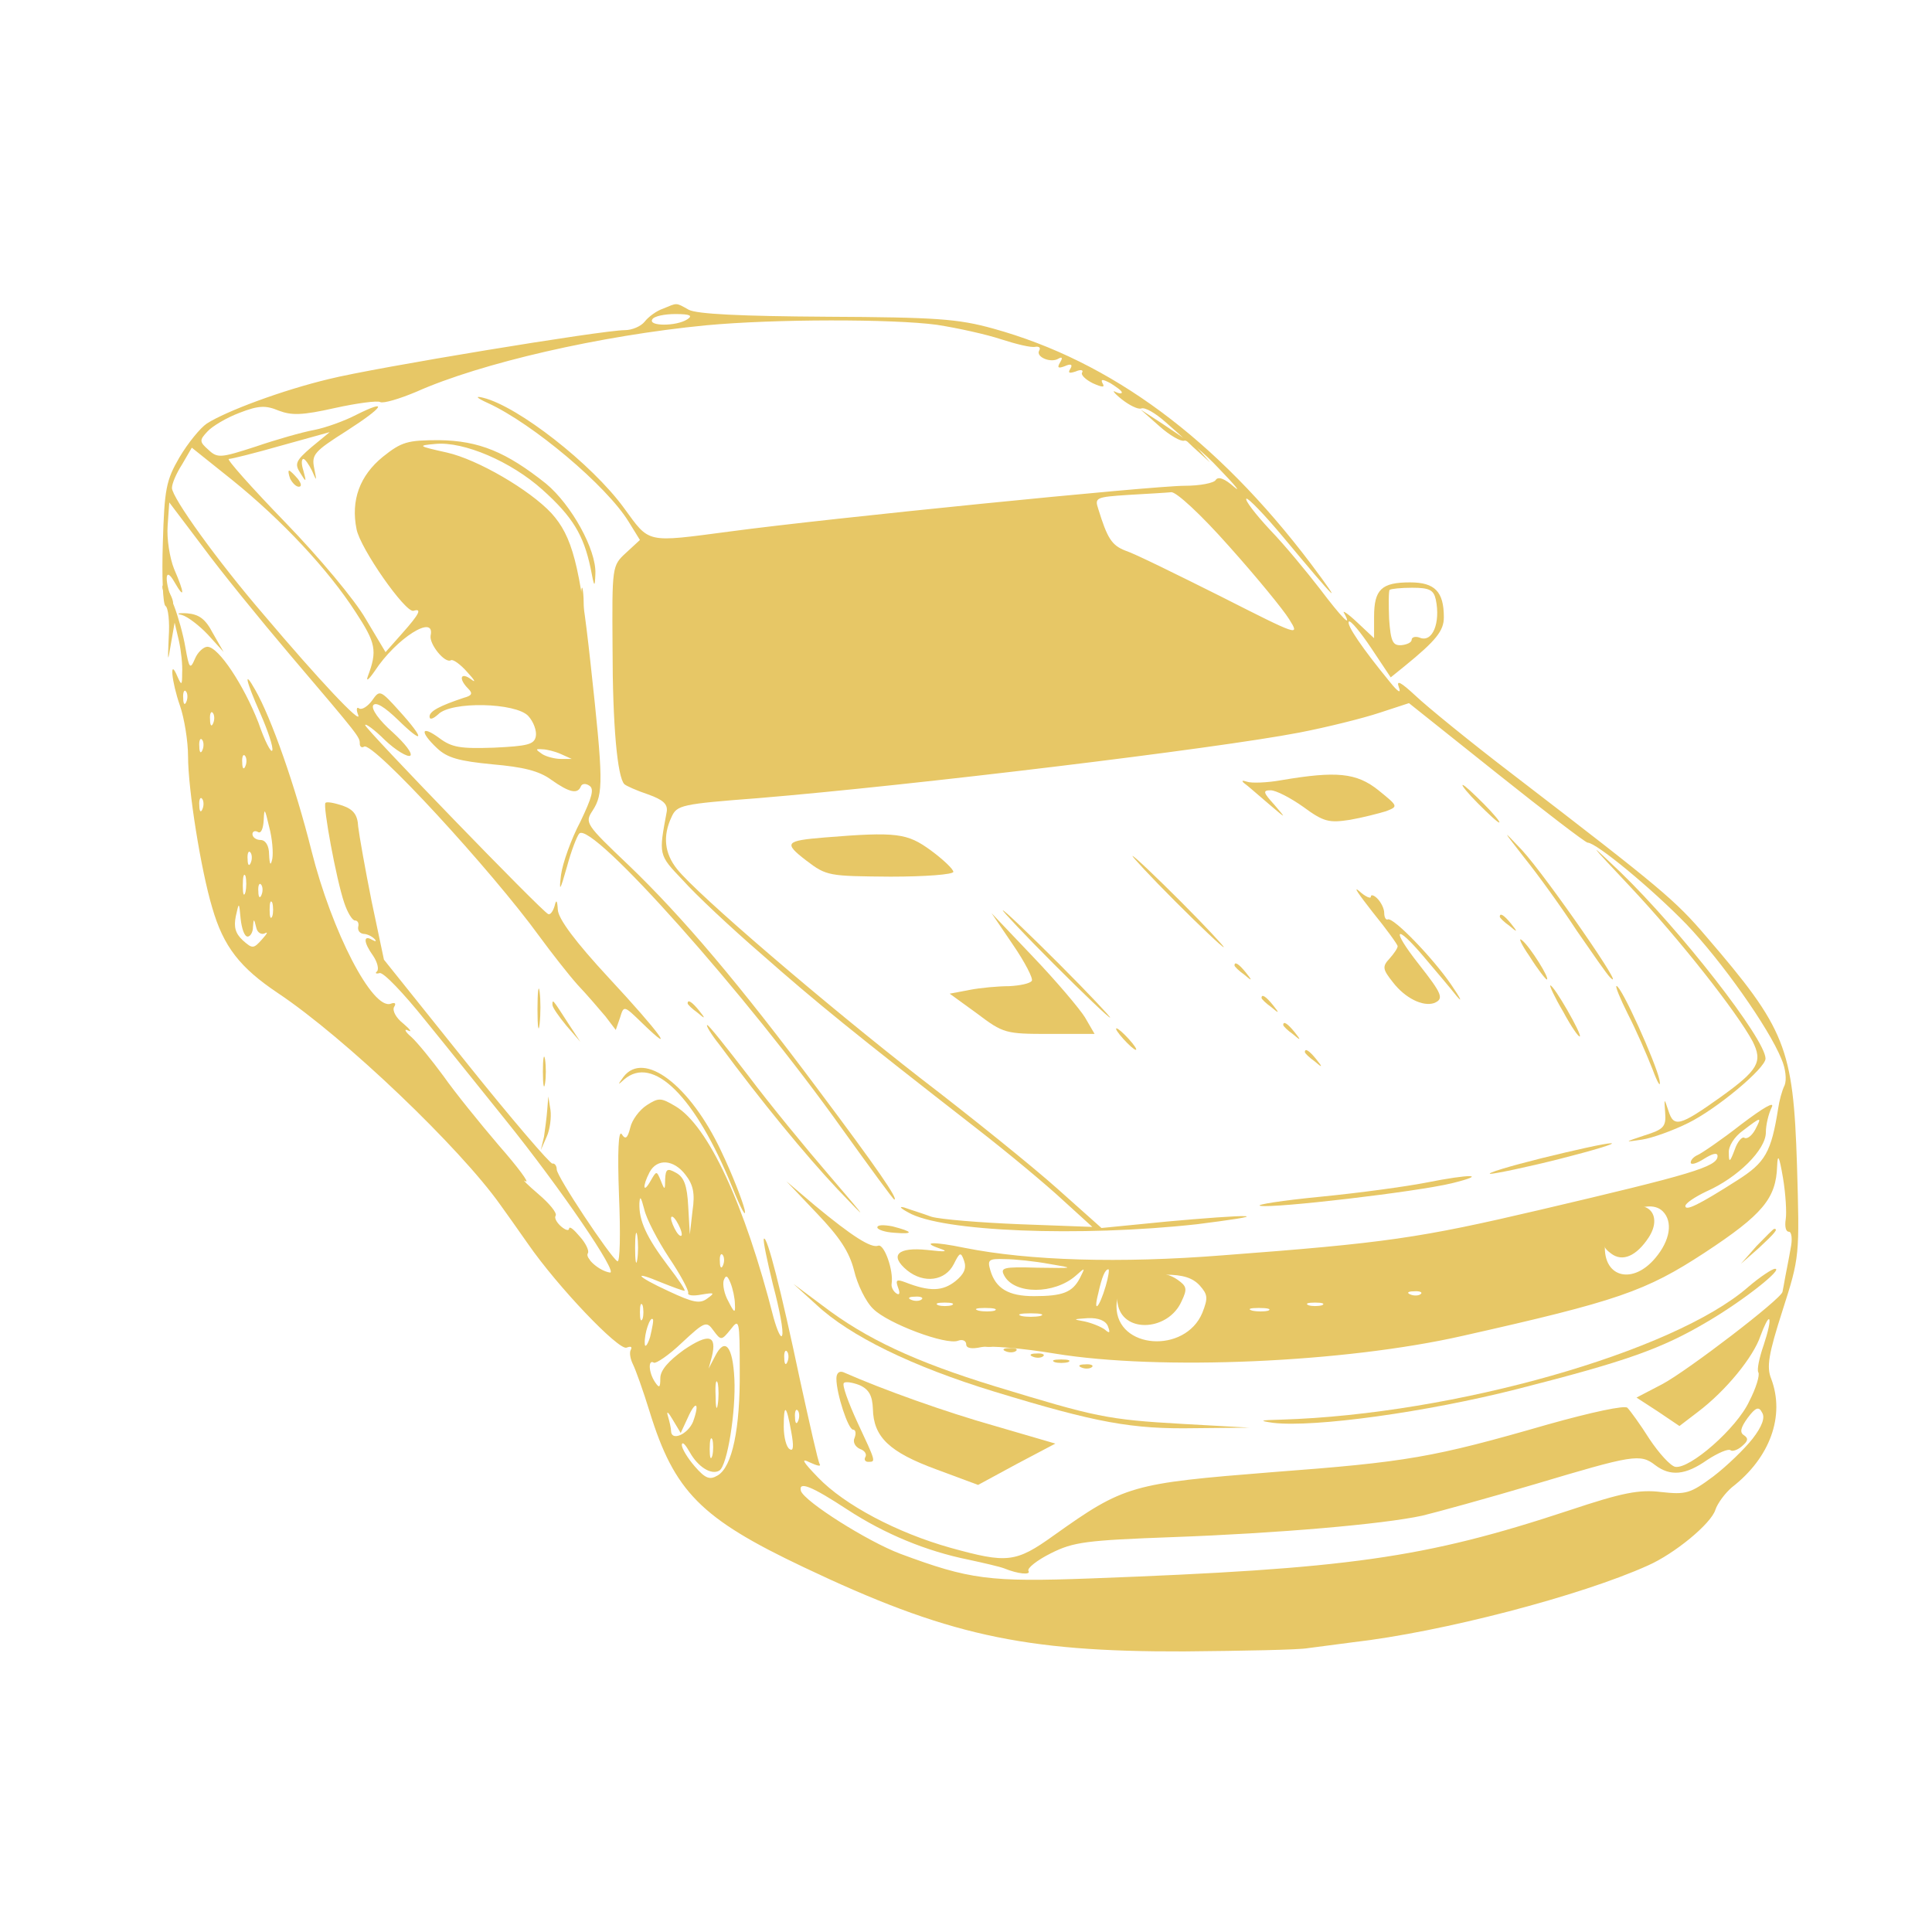 <?xml version="1.0" encoding="UTF-8" standalone="no" ?>
<!DOCTYPE svg PUBLIC "-//W3C//DTD SVG 1.1//EN" "http://www.w3.org/Graphics/SVG/1.1/DTD/svg11.dtd">
<svg xmlns="http://www.w3.org/2000/svg" xmlns:xlink="http://www.w3.org/1999/xlink" version="1.1" width="1080" height="1080" viewBox="0 0 1080 1080" xml:space="preserve">
<desc>Created with Fabric.js 5.2.4</desc>
<defs>
</defs>
<g transform="matrix(1 0 0 1 540 540)" id="f5886f09-3d79-4956-8d50-25694399540a"  >
<rect style="stroke: none; stroke-width: 1; stroke-dasharray: none; stroke-linecap: butt; stroke-dashoffset: 0; stroke-linejoin: miter; stroke-miterlimit: 4; fill: rgb(255,255,255); fill-rule: nonzero; opacity: 1; visibility: hidden;" vector-effect="non-scaling-stroke"  x="-540" y="-540" rx="0" ry="0" width="1080" height="1080" />
</g>
<g transform="matrix(1 0 0 1 540 540)" id="b767d175-e8e6-4b25-a405-d98c6b7ee330"  >
</g>
<g transform="matrix(1 0 0 1 540 540)"  >
<rect style="stroke: none; stroke-width: 1; stroke-dasharray: none; stroke-linecap: butt; stroke-dashoffset: 0; stroke-linejoin: miter; stroke-miterlimit: 4; fill: rgb(231,199,102); fill-rule: nonzero; opacity: 1; visibility: hidden;" vector-effect="non-scaling-stroke"  x="-540" y="-540" rx="0" ry="0" width="1080" height="1080" />
</g>
<g transform="matrix(0.3 0 0 -0.3 548.02 546.6)"  >
<path style="stroke: none; stroke-width: 1; stroke-dasharray: none; stroke-linecap: butt; stroke-dashoffset: 0; stroke-linejoin: miter; stroke-miterlimit: 4; fill: rgb(231,199,102); fill-rule: nonzero; opacity: 1;" vector-effect="non-scaling-stroke"  transform=" translate(-2586.33, -2323.18)" d="M 1995 3570 C 1983 3566 1968 3555 1961 3546 C 1954 3537 1937 3530 1924 3530 C 1882 3530 1457 3460 1373 3439 C 1285 3418 1181 3379 1145 3356 C 1133 3348 1110 3320 1094 3293 C 1069 3250 1066 3234 1063 3133 C 1061 3072 1063 3019 1068 3016 C 1073 3013 1076 2987 1074 2958 C 1072 2911 1072 2909 1078 2945 L 1085 2985 L 1093 2951 C 1097 2933 1100 2906 1099 2891 C 1099 2868 1098 2867 1090 2885 C 1075 2921 1079 2876 1095 2830 C 1103 2807 1110 2764 1110 2736 C 1110 2674 1134 2524 1155 2454 C 1176 2381 1207 2342 1277 2295 C 1403 2211 1617 2006 1692 1900 C 1702 1886 1725 1854 1743 1828 C 1799 1747 1912 1629 1927 1634 C 1935 1637 1938 1636 1935 1630 C 1932 1625 1934 1613 1939 1603 C 1944 1593 1958 1554 1970 1515 C 2016 1366 2065 1316 2257 1225 C 2522 1099 2665 1067 2966 1068 C 3076 1069 3180 1071 3196 1074 C 3212 1076 3250 1081 3280 1085 C 3447 1104 3706 1172 3830 1228 C 3880 1250 3948 1306 3956 1332 C 3960 1344 3974 1363 3987 1374 C 4058 1429 4086 1507 4060 1576 C 4051 1598 4055 1622 4081 1703 C 4113 1803 4113 1804 4108 1975 C 4101 2193 4087 2228 3939 2400 C 3881 2468 3856 2489 3580 2701 C 3500 2762 3418 2829 3397 2849 C 3370 2874 3361 2879 3366 2865 C 3371 2852 3365 2855 3349 2875 C 3299 2936 3268 2981 3273 2987 C 3276 2990 3295 2967 3315 2937 L 3351 2883 L 3377 2904 C 3436 2952 3450 2970 3450 2995 C 3450 3043 3433 3060 3387 3060 C 3334 3060 3320 3047 3320 2996 L 3320 2956 L 3288 2986 C 3271 3002 3260 3009 3264 3003 C 3281 2972 3259 2995 3219 3048 C 3195 3079 3154 3129 3126 3158 C 3099 3187 3079 3213 3082 3216 C 3085 3218 3116 3186 3151 3144 C 3251 3024 3267 3008 3202 3095 C 3027 3326 2831 3472 2610 3533 C 2545 3551 2505 3554 2300 3555 C 2139 3556 2058 3560 2043 3568 C 2018 3582 2022 3581 1995 3570 z M 2040 3550 C 2020 3537 1967 3537 1975 3550 C 1978 3556 1998 3560 2018 3560 C 2046 3560 2051 3557 2040 3550 z M 2505 3540 C 2544 3534 2598 3522 2625 3513 C 2653 3504 2681 3497 2689 3499 C 2696 3500 2699 3497 2696 3492 C 2689 3480 2718 3468 2732 3477 C 2739 3481 2740 3478 2735 3470 C 2729 3460 2731 3458 2744 3463 C 2755 3468 2759 3466 2754 3458 C 2749 3450 2752 3449 2764 3453 C 2773 3457 2779 3456 2776 3451 C 2773 3447 2782 3438 2796 3431 C 2814 3423 2819 3423 2814 3431 C 2810 3439 2814 3439 2829 3431 C 2840 3424 2850 3417 2850 3414 C 2850 3411 2844 3412 2838 3415 C 2831 3419 2836 3412 2850 3401 C 2864 3390 2880 3382 2886 3384 C 2893 3387 2913 3375 2931 3359 L 2965 3329 L 2925 3356 L 2885 3382 L 2920 3351 C 2939 3334 2960 3322 2966 3324 C 2972 3327 3002 3303 3031 3272 C 3061 3241 3073 3226 3059 3238 C 3042 3253 3030 3258 3025 3251 C 3022 3245 2995 3240 2967 3240 C 2908 3240 2299 3179 2121 3155 C 1961 3134 1971 3132 1922 3199 C 1862 3281 1725 3388 1660 3404 C 1644 3408 1647 3404 1669 3394 C 1752 3356 1890 3240 1931 3173 L 1952 3139 L 1926 3115 C 1900 3091 1900 3090 1901 2938 C 1901 2794 1910 2697 1923 2684 C 1926 2681 1946 2672 1967 2665 C 1995 2655 2004 2647 2002 2633 C 1987 2552 1986 2553 2032 2505 C 2055 2479 2122 2416 2180 2366 C 2281 2277 2350 2221 2580 2042 C 2638 1997 2710 1937 2740 1909 L 2795 1859 L 2660 1864 C 2586 1867 2512 1873 2495 1878 C 2479 1884 2456 1891 2445 1895 C 2434 1898 2437 1894 2452 1886 C 2513 1850 2772 1840 2990 1864 C 3053 1872 3094 1878 3080 1879 C 3066 1880 3000 1875 2934 1869 L 2812 1857 L 2729 1931 C 2683 1972 2569 2064 2475 2136 C 2299 2273 2058 2479 2021 2526 C 1998 2555 1994 2587 2011 2623 C 2021 2645 2029 2647 2173 2658 C 2461 2682 3024 2750 3180 2780 C 3232 2790 3300 2807 3330 2817 L 3385 2835 L 3548 2705 C 3637 2634 3714 2575 3718 2575 C 3734 2575 3837 2490 3902 2423 C 3967 2355 4055 2231 4079 2172 C 4087 2154 4089 2133 4085 2123 C 4080 2113 4075 2094 4073 2080 C 4060 1998 4049 1979 3997 1946 C 3925 1900 3900 1888 3900 1898 C 3900 1903 3918 1915 3939 1925 C 3998 1951 4050 2003 4050 2035 C 4050 2049 4055 2070 4061 2082 C 4067 2094 4045 2081 4004 2050 C 3967 2021 3930 1996 3923 1993 C 3916 1990 3910 1984 3910 1979 C 3910 1974 3921 1977 3935 1986 C 3951 1996 3960 1998 3960 1991 C 3960 1971 3911 1957 3630 1891 C 3404 1838 3342 1829 3037 1806 C 2847 1791 2677 1796 2557 1820 C 2499 1832 2475 1831 2510 1819 C 2528 1813 2522 1812 2488 1816 C 2432 1822 2416 1806 2450 1778 C 2481 1753 2521 1758 2537 1790 C 2548 1812 2550 1813 2556 1796 C 2561 1782 2556 1771 2540 1758 C 2516 1739 2492 1738 2446 1756 C 2430 1762 2428 1760 2433 1746 C 2437 1736 2436 1731 2430 1735 C 2424 1739 2420 1747 2421 1753 C 2425 1778 2407 1828 2396 1824 C 2383 1819 2348 1841 2278 1899 L 2225 1944 L 2282 1884 C 2324 1840 2342 1813 2351 1778 C 2357 1752 2373 1719 2387 1706 C 2414 1679 2523 1638 2545 1647 C 2553 1650 2560 1647 2560 1640 C 2560 1633 2570 1631 2588 1635 C 2603 1638 2665 1633 2725 1623 C 2920 1591 3265 1606 3485 1656 C 3774 1721 3826 1739 3936 1811 C 4044 1882 4069 1912 4071 1972 C 4072 1997 4075 1991 4082 1950 C 4087 1920 4089 1885 4087 1873 C 4085 1860 4087 1850 4093 1850 C 4098 1850 4100 1836 4096 1818 C 4093 1800 4088 1776 4086 1765 C 4084 1754 4082 1742 4081 1738 C 4079 1725 3904 1591 3857 1566 L 3809 1541 L 3849 1515 L 3889 1488 L 3923 1514 C 3976 1554 4027 1617 4040 1656 C 4047 1675 4054 1689 4056 1687 C 4059 1685 4054 1663 4046 1639 C 4038 1616 4033 1593 4036 1588 C 4039 1583 4032 1559 4019 1534 C 3996 1484 3908 1407 3881 1412 C 3872 1414 3851 1437 3833 1464 C 3816 1491 3797 1517 3792 1522 C 3787 1527 3726 1514 3644 1491 C 3429 1429 3382 1421 3130 1402 C 2868 1381 2855 1378 2723 1284 C 2652 1233 2636 1232 2531 1261 C 2431 1289 2333 1341 2284 1392 C 2255 1422 2251 1429 2269 1420 C 2282 1414 2290 1412 2287 1417 C 2284 1421 2268 1493 2250 1575 C 2215 1741 2189 1843 2183 1837 C 2181 1834 2189 1796 2200 1751 C 2212 1706 2220 1664 2217 1657 C 2215 1650 2208 1665 2201 1690 C 2147 1902 2079 2048 2018 2084 C 1991 2100 1987 2100 1965 2086 C 1951 2077 1937 2058 1934 2044 C 1929 2024 1925 2021 1918 2032 C 1912 2040 1910 1999 1913 1918 C 1916 1847 1915 1792 1910 1795 C 1896 1804 1797 1953 1797 1966 C 1797 1973 1793 1978 1789 1977 C 1785 1976 1712 2061 1628 2166 L 1475 2357 L 1452 2466 C 1440 2526 1429 2588 1427 2605 C 1426 2627 1418 2637 1398 2644 C 1383 2649 1368 2652 1366 2649 C 1361 2644 1386 2507 1401 2463 C 1407 2445 1416 2430 1421 2430 C 1426 2430 1429 2425 1427 2418 C 1426 2411 1430 2406 1437 2405 C 1443 2405 1452 2401 1457 2396 C 1462 2391 1460 2390 1453 2394 C 1436 2404 1437 2389 1455 2364 C 1463 2352 1466 2339 1462 2335 C 1458 2332 1460 2330 1467 2332 C 1474 2334 1512 2294 1552 2244 C 1592 2195 1659 2111 1701 2059 C 1805 1930 1913 1771 1896 1774 C 1876 1777 1849 1801 1855 1810 C 1858 1814 1851 1829 1840 1841 C 1829 1854 1821 1861 1820 1856 C 1820 1851 1813 1853 1805 1860 C 1797 1867 1792 1876 1795 1880 C 1798 1885 1783 1903 1763 1920 C 1742 1938 1731 1949 1739 1944 C 1747 1940 1725 1970 1689 2011 C 1654 2052 1607 2110 1586 2140 C 1564 2170 1537 2203 1526 2213 C 1514 2223 1512 2229 1520 2225 C 1528 2221 1524 2227 1511 2238 C 1498 2248 1490 2262 1494 2269 C 1498 2275 1496 2278 1488 2275 C 1454 2262 1378 2409 1340 2560 C 1310 2680 1265 2808 1235 2860 C 1213 2899 1217 2878 1245 2815 C 1259 2783 1269 2753 1267 2747 C 1265 2741 1253 2764 1241 2799 C 1214 2868 1167 2940 1146 2940 C 1139 2940 1128 2930 1123 2918 C 1114 2897 1112 2899 1105 2939 C 1101 2963 1091 2998 1084 3016 C 1065 3062 1066 3094 1085 3060 C 1104 3027 1104 3039 1084 3085 C 1076 3105 1070 3141 1072 3166 L 1075 3209 L 1137 3127 C 1170 3082 1244 2991 1300 2925 C 1431 2771 1430 2772 1430 2759 C 1430 2754 1434 2751 1438 2754 C 1454 2764 1675 2524 1765 2400 C 1787 2370 1819 2329 1836 2310 C 1854 2291 1877 2264 1888 2251 L 1907 2226 L 1915 2249 C 1922 2272 1922 2272 1956 2239 C 2023 2174 1988 2222 1895 2322 C 1831 2391 1800 2433 1799 2450 C 1798 2468 1796 2470 1793 2457 C 1790 2447 1785 2440 1781 2442 C 1769 2447 1440 2787 1440 2794 C 1440 2798 1457 2786 1477 2766 C 1497 2747 1519 2734 1524 2737 C 1529 2741 1514 2760 1491 2781 C 1466 2803 1451 2824 1455 2831 C 1460 2838 1476 2828 1501 2804 C 1550 2756 1552 2767 1504 2820 C 1468 2860 1467 2860 1453 2840 C 1445 2829 1434 2822 1429 2825 C 1424 2829 1423 2823 1427 2813 C 1435 2792 1354 2878 1250 3001 C 1164 3101 1080 3218 1080 3236 C 1080 3244 1088 3263 1099 3280 L 1117 3311 L 1192 3251 C 1285 3176 1371 3084 1422 3005 C 1460 2947 1463 2933 1445 2885 C 1441 2874 1447 2879 1458 2895 C 1498 2956 1571 3002 1562 2961 C 1559 2945 1589 2908 1600 2915 C 1604 2917 1618 2907 1631 2892 C 1644 2878 1647 2872 1638 2879 C 1618 2894 1613 2881 1632 2862 C 1641 2853 1639 2849 1624 2845 C 1579 2830 1560 2820 1560 2810 C 1560 2803 1567 2806 1576 2814 C 1600 2839 1721 2836 1744 2811 C 1754 2800 1760 2783 1758 2773 C 1755 2758 1743 2755 1680 2752 C 1618 2750 1602 2752 1578 2770 C 1544 2795 1541 2782 1574 2751 C 1593 2733 1615 2727 1677 2721 C 1734 2716 1764 2709 1787 2692 C 1821 2668 1836 2665 1842 2680 C 1844 2685 1851 2686 1858 2681 C 1867 2675 1863 2660 1841 2614 C 1824 2582 1808 2537 1805 2515 C 1801 2482 1803 2484 1816 2530 C 1824 2560 1835 2588 1839 2592 C 1862 2616 2151 2292 2330 2040 C 2381 1969 2424 1910 2426 1910 C 2434 1910 2395 1967 2284 2115 C 2137 2312 2031 2437 1931 2533 C 1850 2610 1849 2612 1864 2635 C 1884 2666 1884 2690 1860 2909 C 1840 3093 1826 3146 1787 3189 C 1747 3232 1650 3289 1592 3302 C 1538 3314 1537 3315 1571 3318 C 1624 3323 1712 3285 1770 3233 C 1827 3182 1847 3148 1860 3087 C 1867 3050 1868 3049 1869 3076 C 1871 3121 1824 3205 1777 3244 C 1703 3303 1652 3324 1578 3325 C 1519 3325 1508 3322 1473 3294 C 1430 3259 1413 3213 1424 3159 C 1431 3123 1515 3003 1530 3007 C 1546 3012 1542 3002 1509 2965 L 1478 2930 L 1441 2992 C 1421 3027 1354 3107 1291 3172 C 1228 3237 1181 3290 1186 3290 C 1191 3290 1235 3301 1284 3315 L 1374 3340 L 1340 3312 C 1311 3287 1308 3281 1319 3264 C 1330 3246 1331 3246 1325 3268 C 1321 3280 1321 3290 1325 3290 C 1328 3290 1335 3280 1341 3268 C 1350 3247 1350 3248 1345 3273 C 1340 3298 1345 3304 1405 3342 C 1475 3387 1485 3403 1423 3372 C 1402 3361 1366 3348 1345 3344 C 1323 3340 1274 3326 1236 3313 C 1171 3292 1165 3291 1148 3307 C 1131 3322 1131 3325 1146 3341 C 1155 3351 1182 3367 1206 3376 C 1242 3390 1255 3390 1279 3380 C 1303 3371 1322 3371 1384 3385 C 1425 3394 1463 3399 1468 3396 C 1474 3393 1504 3402 1535 3415 C 1656 3469 1879 3520 2075 3539 C 2203 3551 2423 3551 2505 3540 z M 3050 3127 C 3101 3070 3151 3009 3162 2991 C 3182 2959 3180 2960 3034 3034 C 2952 3075 2873 3114 2857 3119 C 2831 3129 2823 3142 2806 3197 C 2799 3218 2802 3219 2862 3223 C 2897 3225 2932 3227 2942 3228 C 2951 3229 2996 3188 3050 3127 z M 3435 3028 C 3444 2985 3429 2947 3405 2957 C 3397 2960 3390 2958 3390 2953 C 3390 2948 3381 2944 3371 2943 C 3355 2942 3351 2949 3348 2992 C 3347 3019 3347 3044 3349 3046 C 3351 3048 3370 3050 3391 3050 C 3423 3050 3431 3046 3435 3028 z M 1107 2838 C 1104 2830 1101 2833 1101 2844 C 1100 2855 1103 2861 1106 2857 C 1109 2854 1110 2845 1107 2838 z M 1157 2798 C 1154 2790 1151 2793 1151 2804 C 1150 2815 1153 2821 1156 2817 C 1159 2814 1160 2805 1157 2798 z M 1137 2748 C 1134 2740 1131 2743 1131 2754 C 1130 2765 1133 2771 1136 2767 C 1139 2764 1140 2755 1137 2748 z M 1805 2740 L 1825 2731 L 1805 2731 C 1794 2731 1778 2735 1770 2740 C 1757 2749 1757 2750 1770 2749 C 1778 2749 1794 2745 1805 2740 z M 1217 2718 C 1214 2710 1211 2713 1211 2724 C 1210 2735 1213 2741 1216 2737 C 1219 2734 1220 2725 1217 2718 z M 1137 2638 C 1134 2630 1131 2633 1131 2644 C 1130 2655 1133 2661 1136 2657 C 1139 2654 1140 2645 1137 2638 z M 1267 2545 C 1264 2531 1262 2533 1261 2553 C 1261 2570 1254 2580 1245 2580 C 1237 2580 1230 2585 1230 2591 C 1230 2596 1235 2598 1240 2595 C 1246 2591 1250 2601 1251 2617 C 1252 2641 1253 2639 1261 2605 C 1267 2583 1269 2556 1267 2545 z M 1227 2538 C 1224 2530 1221 2533 1221 2544 C 1220 2555 1223 2561 1226 2557 C 1229 2554 1230 2545 1227 2538 z M 1217 2483 C 1214 2473 1212 2479 1212 2495 C 1212 2512 1214 2519 1217 2513 C 1219 2506 1219 2492 1217 2483 z M 1247 2478 C 1244 2470 1241 2473 1241 2484 C 1240 2495 1243 2501 1246 2497 C 1249 2494 1250 2485 1247 2478 z M 1267 2438 C 1264 2431 1262 2436 1262 2450 C 1262 2464 1264 2469 1267 2463 C 1269 2456 1269 2444 1267 2438 z M 1221 2400 C 1226 2400 1231 2408 1231 2418 C 1232 2434 1233 2434 1237 2417 C 1239 2407 1247 2403 1253 2406 C 1260 2410 1257 2405 1248 2395 C 1232 2377 1230 2377 1212 2393 C 1198 2406 1195 2418 1199 2438 C 1205 2465 1205 2465 1208 2433 C 1210 2415 1215 2400 1221 2400 z M 4030 2040 C 4024 2029 4015 2022 4010 2025 C 4006 2028 3997 2018 3992 2003 C 3983 1979 3981 1978 3981 1997 C 3980 2009 3991 2027 4008 2039 C 4042 2065 4043 2065 4030 2040 z M 2037 1956 C 2051 1938 2055 1922 2050 1889 L 2045 1845 L 2042 1897 C 2040 1937 2034 1952 2019 1960 C 2003 1969 2000 1967 1999 1948 C 1999 1927 1998 1927 1991 1945 C 1983 1964 1983 1964 1972 1945 C 1958 1920 1956 1934 1970 1961 C 1984 1987 2015 1985 2037 1956 z M 2006 1802 C 2027 1771 2043 1741 2042 1736 C 2040 1731 2052 1730 2067 1733 C 2091 1737 2092 1736 2078 1726 C 2064 1715 2051 1718 2006 1739 C 1945 1767 1936 1779 1993 1755 C 2013 1747 2032 1740 2035 1740 C 2038 1740 2024 1761 2004 1787 C 1964 1840 1950 1871 1951 1903 C 1952 1918 1954 1915 1960 1892 C 1964 1874 1985 1834 2006 1802 z M 3858 1888 C 3877 1869 3872 1834 3844 1801 C 3803 1752 3750 1764 3750 1820 C 3750 1869 3828 1918 3858 1888 z M 2030 1845 C 2030 1840 2025 1842 2020 1850 C 2015 1858 2010 1870 2010 1875 C 2010 1881 2015 1878 2020 1870 C 2025 1862 2030 1851 2030 1845 z M 1947 1798 C 1945 1785 1943 1795 1943 1820 C 1943 1845 1945 1855 1947 1843 C 1949 1830 1949 1810 1947 1798 z M 2107 1788 C 2104 1780 2101 1783 2101 1794 C 2100 1805 2103 1811 2106 1807 C 2109 1804 2110 1795 2107 1788 z M 2715 1790 C 2763 1782 2762 1782 2693 1783 C 2628 1785 2623 1783 2631 1768 C 2650 1733 2724 1733 2764 1768 C 2782 1784 2782 1784 2772 1764 C 2758 1737 2740 1730 2686 1730 C 2639 1730 2615 1744 2605 1778 C 2599 1798 2602 1800 2632 1799 C 2650 1799 2688 1795 2715 1790 z M 2820 1749 C 2808 1708 2796 1696 2806 1735 C 2813 1767 2819 1780 2825 1780 C 2827 1780 2825 1766 2820 1749 z M 2129 1715 C 2130 1698 2128 1698 2117 1720 C 2109 1734 2106 1751 2108 1759 C 2112 1770 2115 1769 2121 1754 C 2125 1744 2129 1726 2129 1715 z M 2995 1750 C 3010 1733 3011 1727 3000 1699 C 2968 1622 2840 1631 2840 1711 C 2840 1749 2873 1770 2931 1770 C 2964 1770 2982 1764 2995 1750 z M 3407 1734 C 3404 1731 3395 1730 3388 1733 C 3380 1736 3383 1739 3394 1739 C 3405 1740 3411 1737 3407 1734 z M 2477 1724 C 2474 1721 2465 1720 2458 1723 C 2450 1726 2453 1729 2464 1729 C 2475 1730 2481 1727 2477 1724 z M 1957 1688 C 1954 1681 1952 1686 1952 1700 C 1952 1714 1954 1719 1957 1713 C 1959 1706 1959 1694 1957 1688 z M 2533 1713 C 2526 1711 2514 1711 2508 1713 C 2501 1716 2506 1718 2520 1718 C 2534 1718 2539 1716 2533 1713 z M 3223 1713 C 3216 1711 3204 1711 3198 1713 C 3191 1716 3196 1718 3210 1718 C 3224 1718 3229 1716 3223 1713 z M 2613 1703 C 2606 1701 2592 1701 2583 1703 C 2573 1706 2579 1708 2595 1708 C 2612 1708 2619 1706 2613 1703 z M 3123 1703 C 3116 1701 3102 1701 3093 1703 C 3083 1706 3089 1708 3105 1708 C 3122 1708 3129 1706 3123 1703 z M 2698 1693 C 2688 1691 2672 1691 2663 1693 C 2653 1696 2661 1698 2680 1698 C 2699 1698 2707 1696 2698 1693 z M 1971 1654 C 1966 1638 1961 1633 1961 1642 C 1960 1660 1971 1693 1976 1687 C 1978 1686 1975 1671 1971 1654 z M 2121 1668 C 2137 1689 2138 1686 2138 1592 C 2139 1483 2124 1412 2097 1396 C 2082 1387 2074 1390 2054 1413 C 2041 1428 2030 1446 2030 1453 C 2031 1460 2037 1453 2045 1439 C 2060 1412 2085 1396 2100 1405 C 2115 1414 2131 1516 2128 1576 C 2125 1638 2110 1654 2092 1618 L 2080 1595 L 2086 1617 C 2096 1658 2080 1661 2034 1630 C 2005 1609 1990 1592 1990 1577 C 1990 1559 1988 1558 1980 1570 C 1968 1588 1967 1613 1978 1606 C 1982 1604 2006 1620 2030 1643 C 2073 1683 2076 1684 2089 1666 C 2103 1647 2104 1647 2121 1668 z M 2824 1674 C 2829 1661 2827 1660 2818 1668 C 2811 1673 2794 1680 2780 1683 C 2758 1687 2759 1687 2786 1689 C 2807 1690 2820 1684 2824 1674 z M 2227 1608 C 2224 1600 2221 1603 2221 1614 C 2220 1625 2223 1631 2226 1627 C 2229 1624 2230 1615 2227 1608 z M 2097 1528 C 2095 1515 2093 1523 2093 1545 C 2092 1567 2094 1577 2097 1568 C 2099 1558 2099 1540 2097 1528 z M 2051 1496 C 2041 1472 2010 1459 2010 1479 C 2010 1484 2007 1497 2004 1507 C 2001 1517 2005 1514 2013 1500 L 2028 1475 L 2041 1503 C 2056 1537 2064 1532 2051 1496 z M 4025 1464 C 4010 1445 3977 1413 3952 1394 C 3909 1362 3901 1360 3855 1365 C 3814 1370 3783 1364 3684 1331 C 3412 1241 3272 1222 2792 1204 C 2603 1197 2566 1202 2437 1250 C 2376 1273 2259 1347 2252 1367 C 2247 1386 2272 1376 2339 1332 C 2408 1287 2485 1255 2564 1239 C 2592 1233 2622 1226 2630 1223 C 2657 1212 2681 1210 2676 1218 C 2673 1223 2692 1238 2718 1251 C 2760 1272 2783 1275 2945 1281 C 3139 1288 3337 1305 3410 1321 C 3435 1327 3530 1353 3621 1380 C 3802 1434 3816 1437 3844 1415 C 3872 1394 3900 1396 3941 1425 C 3961 1438 3980 1446 3984 1443 C 3987 1440 3997 1443 4005 1450 C 4017 1460 4018 1465 4009 1471 C 4001 1476 4003 1485 4016 1503 C 4031 1523 4037 1525 4043 1513 C 4049 1504 4043 1487 4025 1464 z M 2234 1477 C 2239 1450 2238 1440 2231 1445 C 2225 1448 2220 1467 2220 1487 C 2220 1531 2225 1528 2234 1477 z M 2247 1498 C 2244 1490 2241 1493 2241 1504 C 2240 1515 2243 1521 2246 1517 C 2249 1514 2250 1505 2247 1498 z M 2087 1433 C 2084 1423 2082 1429 2082 1445 C 2082 1462 2084 1469 2087 1463 C 2089 1456 2089 1442 2087 1433 z" stroke-linecap="round" />
</g>
<g transform="matrix(0.3 0 0 -0.3 246.87 209.96)"  >
<path style="stroke: none; stroke-width: 1; stroke-dasharray: none; stroke-linecap: butt; stroke-dashoffset: 0; stroke-linejoin: miter; stroke-miterlimit: 4; fill: rgb(231,199,102); fill-rule: nonzero; opacity: 1;" vector-effect="non-scaling-stroke"  transform=" translate(-1615.86, -3415.19)" d="M 1608 3413 C 1615 3410 1624 3411 1627 3414 C 1631 3417 1625 3420 1614 3419 C 1603 3419 1600 3416 1608 3413 z" stroke-linecap="round" />
</g>
<g transform="matrix(0.3 0 0 -0.3 666.67 248.73)"  >
<path style="stroke: none; stroke-width: 1; stroke-dasharray: none; stroke-linecap: butt; stroke-dashoffset: 0; stroke-linejoin: miter; stroke-miterlimit: 4; fill: rgb(231,199,102); fill-rule: nonzero; opacity: 1;" vector-effect="non-scaling-stroke"  transform=" translate(-3002.5, -3287.53)" d="M 2970 3317 C 2970 3315 2985 3301 3003 3284 L 3035 3255 L 3006 3288 C 2978 3318 2970 3325 2970 3317 z" stroke-linecap="round" />
</g>
<g transform="matrix(0.3 0 0 -0.3 164.74 267.58)"  >
<path style="stroke: none; stroke-width: 1; stroke-dasharray: none; stroke-linecap: butt; stroke-dashoffset: 0; stroke-linejoin: miter; stroke-miterlimit: 4; fill: rgb(231,199,102); fill-rule: nonzero; opacity: 1;" vector-effect="non-scaling-stroke"  transform=" translate(-1344.45, -3225)" d="M 1336 3225 C 1340 3217 1347 3210 1352 3210 C 1358 3210 1357 3216 1350 3225 C 1343 3233 1336 3240 1334 3240 C 1332 3240 1333 3233 1336 3225 z" stroke-linecap="round" />
</g>
<g transform="matrix(0.3 0 0 -0.3 325.5 338.74)"  >
<path style="stroke: none; stroke-width: 1; stroke-dasharray: none; stroke-linecap: butt; stroke-dashoffset: 0; stroke-linejoin: miter; stroke-miterlimit: 4; fill: rgb(231,199,102); fill-rule: nonzero; opacity: 1;" vector-effect="non-scaling-stroke"  transform=" translate(-1875.75, -2990.18)" d="M 1873 2990 C 1873 2960 1875 2947 1877 2963 C 1879 2978 1879 3002 1877 3018 C 1875 3033 1873 3020 1873 2990 z" stroke-linecap="round" />
</g>
<g transform="matrix(0.3 0 0 -0.3 93.77 332.58)"  >
<path style="stroke: none; stroke-width: 1; stroke-dasharray: none; stroke-linecap: butt; stroke-dashoffset: 0; stroke-linejoin: miter; stroke-miterlimit: 4; fill: rgb(231,199,102); fill-rule: nonzero; opacity: 1;" vector-effect="non-scaling-stroke"  transform=" translate(-1110, -3010.22)" d="M 1100 3025 C 1100 3020 1105 3008 1110 3000 C 1115 2992 1120 2990 1120 2995 C 1120 3001 1115 3012 1110 3020 C 1105 3028 1100 3031 1100 3025 z" stroke-linecap="round" />
</g>
<g transform="matrix(0.3 0 0 -0.3 112.36 353.6)"  >
<path style="stroke: none; stroke-width: 1; stroke-dasharray: none; stroke-linecap: butt; stroke-dashoffset: 0; stroke-linejoin: miter; stroke-miterlimit: 4; fill: rgb(231,199,102); fill-rule: nonzero; opacity: 1;" vector-effect="non-scaling-stroke"  transform=" translate(-1170.92, -2941.13)" d="M 1135 2974 C 1146 2971 1168 2954 1184 2937 L 1213 2905 L 1193 2940 C 1179 2967 1167 2975 1145 2977 C 1128 2978 1124 2976 1135 2974 z" stroke-linecap="round" />
</g>
<g transform="matrix(0.3 0 0 -0.3 737.04 446.07)"  >
<path style="stroke: none; stroke-width: 1; stroke-dasharray: none; stroke-linecap: butt; stroke-dashoffset: 0; stroke-linejoin: miter; stroke-miterlimit: 4; fill: rgb(231,199,102); fill-rule: nonzero; opacity: 1;" vector-effect="non-scaling-stroke"  transform=" translate(-3233.19, -2635.7)" d="M 3165 2669 C 3138 2664 3108 2663 3100 2666 C 3091 2669 3089 2668 3095 2663 C 3101 2659 3121 2641 3140 2625 C 3174 2596 3174 2596 3151 2623 C 3130 2646 3129 2650 3144 2650 C 3154 2650 3181 2636 3205 2619 C 3243 2591 3253 2589 3292 2595 C 3315 2599 3346 2607 3359 2611 C 3382 2620 3382 2620 3345 2650 C 3304 2683 3266 2686 3165 2669 z" stroke-linecap="round" />
</g>
<g transform="matrix(0.3 0 0 -0.3 827.85 449.28)"  >
<path style="stroke: none; stroke-width: 1; stroke-dasharray: none; stroke-linecap: butt; stroke-dashoffset: 0; stroke-linejoin: miter; stroke-miterlimit: 4; fill: rgb(231,199,102); fill-rule: nonzero; opacity: 1;" vector-effect="non-scaling-stroke"  transform=" translate(-3535, -2625)" d="M 3530 2625 C 3549 2606 3566 2590 3569 2590 C 3572 2590 3559 2606 3540 2625 C 3521 2644 3504 2660 3501 2660 C 3498 2660 3511 2644 3530 2625 z" stroke-linecap="round" />
</g>
<g transform="matrix(0.3 0 0 -0.3 872.07 507.13)"  >
<path style="stroke: none; stroke-width: 1; stroke-dasharray: none; stroke-linecap: butt; stroke-dashoffset: 0; stroke-linejoin: miter; stroke-miterlimit: 4; fill: rgb(231,199,102); fill-rule: nonzero; opacity: 1;" vector-effect="non-scaling-stroke"  transform=" translate(-3680.06, -2435.45)" d="M 3614 2527 C 3639 2496 3683 2435 3711 2392 C 3740 2350 3767 2311 3773 2305 C 3810 2268 3655 2492 3609 2542 C 3571 2582 3572 2581 3614 2527 z" stroke-linecap="round" />
</g>
<g transform="matrix(0.3 0 0 -0.3 487.67 478.24)"  >
<path style="stroke: none; stroke-width: 1; stroke-dasharray: none; stroke-linecap: butt; stroke-dashoffset: 0; stroke-linejoin: miter; stroke-miterlimit: 4; fill: rgb(231,199,102); fill-rule: nonzero; opacity: 1;" vector-effect="non-scaling-stroke"  transform=" translate(-2409.16, -2529.39)" d="M 2320 2563 C 2247 2557 2243 2553 2286 2520 C 2324 2491 2328 2491 2443 2490 C 2507 2490 2560 2494 2560 2499 C 2560 2504 2541 2522 2518 2539 C 2474 2571 2455 2574 2320 2563 z" stroke-linecap="round" />
</g>
<g transform="matrix(0.3 0 0 -0.3 939.69 556.58)"  >
<path style="stroke: none; stroke-width: 1; stroke-dasharray: none; stroke-linecap: butt; stroke-dashoffset: 0; stroke-linejoin: miter; stroke-miterlimit: 4; fill: rgb(231,199,102); fill-rule: nonzero; opacity: 1;" vector-effect="non-scaling-stroke"  transform=" translate(-3902.51, -2274.24)" d="M 3809 2476 C 3901 2378 4007 2243 4036 2189 C 4055 2151 4047 2136 3976 2085 C 3900 2031 3889 2028 3879 2060 C 3871 2084 3871 2084 3873 2056 C 3875 2030 3870 2025 3835 2014 C 3796 2001 3796 2001 3830 2006 C 3849 2009 3888 2023 3916 2037 C 3969 2063 4060 2139 4060 2157 C 4060 2193 3901 2397 3789 2505 C 3726 2565 3729 2561 3809 2476 z" stroke-linecap="round" />
</g>
<g transform="matrix(0.3 0 0 -0.3 658.59 504)"  >
<path style="stroke: none; stroke-width: 1; stroke-dasharray: none; stroke-linecap: butt; stroke-dashoffset: 0; stroke-linejoin: miter; stroke-miterlimit: 4; fill: rgb(231,199,102); fill-rule: nonzero; opacity: 1;" vector-effect="non-scaling-stroke"  transform=" translate(-2975, -2445)" d="M 2970 2445 C 3017 2398 3057 2360 3060 2360 C 3062 2360 3027 2398 2980 2445 C 2933 2492 2893 2530 2890 2530 C 2888 2530 2923 2492 2970 2445 z" stroke-linecap="round" />
</g>
<g transform="matrix(0.3 0 0 -0.3 787.27 529.19)"  >
<path style="stroke: none; stroke-width: 1; stroke-dasharray: none; stroke-linecap: butt; stroke-dashoffset: 0; stroke-linejoin: miter; stroke-miterlimit: 4; fill: rgb(231,199,102); fill-rule: nonzero; opacity: 1;" vector-effect="non-scaling-stroke"  transform=" translate(-3399.95, -2362.11)" d="M 3333 2427 C 3359 2395 3380 2366 3380 2363 C 3380 2359 3373 2349 3365 2340 C 3351 2325 3352 2320 3371 2296 C 3394 2266 3427 2250 3448 2257 C 3467 2265 3463 2274 3419 2330 C 3367 2396 3375 2407 3429 2343 C 3451 2317 3479 2284 3490 2270 C 3502 2256 3497 2266 3480 2291 C 3445 2342 3373 2416 3362 2413 C 3358 2411 3355 2417 3355 2425 C 3355 2433 3349 2445 3342 2452 C 3336 2458 3330 2460 3330 2455 C 3330 2451 3320 2455 3308 2466 C 3296 2476 3308 2459 3333 2427 z" stroke-linecap="round" />
</g>
<g transform="matrix(0.3 0 0 -0.3 590.57 538.87)"  >
<path style="stroke: none; stroke-width: 1; stroke-dasharray: none; stroke-linecap: butt; stroke-dashoffset: 0; stroke-linejoin: miter; stroke-miterlimit: 4; fill: rgb(231,199,102); fill-rule: nonzero; opacity: 1;" vector-effect="non-scaling-stroke"  transform=" translate(-2750, -2330)" d="M 2745 2330 C 2800 2275 2847 2230 2850 2230 C 2852 2230 2810 2275 2755 2330 C 2700 2385 2653 2430 2650 2430 C 2648 2430 2690 2385 2745 2330 z" stroke-linecap="round" />
</g>
<g transform="matrix(0.3 0 0 -0.3 571.38 544.22)"  >
<path style="stroke: none; stroke-width: 1; stroke-dasharray: none; stroke-linecap: butt; stroke-dashoffset: 0; stroke-linejoin: miter; stroke-miterlimit: 4; fill: rgb(231,199,102); fill-rule: nonzero; opacity: 1;" vector-effect="non-scaling-stroke"  transform=" translate(-2686, -2312.5)" d="M 2669 2366 C 2691 2334 2707 2303 2704 2299 C 2701 2294 2682 2290 2662 2289 C 2642 2289 2608 2286 2588 2282 L 2551 2275 L 2602 2238 C 2651 2201 2655 2200 2737 2200 L 2821 2200 L 2803 2231 C 2793 2247 2750 2298 2707 2343 L 2629 2425 L 2669 2366 z" stroke-linecap="round" />
</g>
<g transform="matrix(0.3 0 0 -0.3 842.9 515.78)"  >
<path style="stroke: none; stroke-width: 1; stroke-dasharray: none; stroke-linecap: butt; stroke-dashoffset: 0; stroke-linejoin: miter; stroke-miterlimit: 4; fill: rgb(231,199,102); fill-rule: nonzero; opacity: 1;" vector-effect="non-scaling-stroke"  transform=" translate(-3585.03, -2404.9)" d="M 3570 2416 C 3570 2414 3578 2406 3588 2399 C 3603 2386 3604 2387 3591 2403 C 3578 2419 3570 2424 3570 2416 z" stroke-linecap="round" />
</g>
<g transform="matrix(0.3 0 0 -0.3 857.36 536.32)"  >
<path style="stroke: none; stroke-width: 1; stroke-dasharray: none; stroke-linecap: butt; stroke-dashoffset: 0; stroke-linejoin: miter; stroke-miterlimit: 4; fill: rgb(231,199,102); fill-rule: nonzero; opacity: 1;" vector-effect="non-scaling-stroke"  transform=" translate(-3632.66, -2337.4)" d="M 3625 2343 C 3640 2319 3655 2300 3657 2300 C 3664 2300 3626 2361 3611 2373 C 3603 2380 3609 2366 3625 2343 z" stroke-linecap="round" />
</g>
<g transform="matrix(0.3 0 0 -0.3 694.6 543.02)"  >
<path style="stroke: none; stroke-width: 1; stroke-dasharray: none; stroke-linecap: butt; stroke-dashoffset: 0; stroke-linejoin: miter; stroke-miterlimit: 4; fill: rgb(231,199,102); fill-rule: nonzero; opacity: 1;" vector-effect="non-scaling-stroke"  transform=" translate(-3095.03, -2314.9)" d="M 3080 2326 C 3080 2324 3088 2316 3098 2309 C 3113 2296 3114 2297 3101 2313 C 3088 2329 3080 2334 3080 2326 z" stroke-linecap="round" />
</g>
<g transform="matrix(0.3 0 0 -0.3 301.28 563.76)"  >
<path style="stroke: none; stroke-width: 1; stroke-dasharray: none; stroke-linecap: butt; stroke-dashoffset: 0; stroke-linejoin: miter; stroke-miterlimit: 4; fill: rgb(231,199,102); fill-rule: nonzero; opacity: 1;" vector-effect="non-scaling-stroke"  transform=" translate(-1795.75, -2246.73)" d="M 1793 2245 C 1793 2212 1795 2200 1797 2218 C 1799 2236 1799 2263 1797 2278 C 1795 2293 1793 2278 1793 2245 z" stroke-linecap="round" />
</g>
<g transform="matrix(0.3 0 0 -0.3 874.88 565.13)"  >
<path style="stroke: none; stroke-width: 1; stroke-dasharray: none; stroke-linecap: butt; stroke-dashoffset: 0; stroke-linejoin: miter; stroke-miterlimit: 4; fill: rgb(231,199,102); fill-rule: nonzero; opacity: 1;" vector-effect="non-scaling-stroke"  transform=" translate(-3690.48, -2242.43)" d="M 3687 2241 C 3702 2213 3716 2193 3718 2195 C 3722 2199 3670 2290 3663 2290 C 3661 2290 3671 2268 3687 2241 z" stroke-linecap="round" />
</g>
<g transform="matrix(0.3 0 0 -0.3 915.69 578.63)"  >
<path style="stroke: none; stroke-width: 1; stroke-dasharray: none; stroke-linecap: butt; stroke-dashoffset: 0; stroke-linejoin: miter; stroke-miterlimit: 4; fill: rgb(231,199,102); fill-rule: nonzero; opacity: 1;" vector-effect="non-scaling-stroke"  transform=" translate(-3825.12, -2198.54)" d="M 3806 2238 C 3821 2209 3841 2163 3852 2135 C 3862 2108 3868 2099 3865 2115 C 3858 2148 3794 2290 3785 2290 C 3782 2290 3792 2266 3806 2238 z" stroke-linecap="round" />
</g>
<g transform="matrix(0.3 0 0 -0.3 709.72 561.18)"  >
<path style="stroke: none; stroke-width: 1; stroke-dasharray: none; stroke-linecap: butt; stroke-dashoffset: 0; stroke-linejoin: miter; stroke-miterlimit: 4; fill: rgb(231,199,102); fill-rule: nonzero; opacity: 1;" vector-effect="non-scaling-stroke"  transform=" translate(-3145.03, -2254.9)" d="M 3130 2266 C 3130 2264 3138 2256 3148 2249 C 3163 2236 3164 2237 3151 2253 C 3138 2269 3130 2274 3130 2266 z" stroke-linecap="round" />
</g>
<g transform="matrix(0.3 0 0 -0.3 316.61 571.1)"  >
<path style="stroke: none; stroke-width: 1; stroke-dasharray: none; stroke-linecap: butt; stroke-dashoffset: 0; stroke-linejoin: miter; stroke-miterlimit: 4; fill: rgb(231,199,102); fill-rule: nonzero; opacity: 1;" vector-effect="non-scaling-stroke"  transform=" translate(-1846, -2222.54)" d="M 1820 2254 C 1820 2249 1832 2232 1846 2215 L 1872 2185 L 1849 2220 C 1820 2265 1820 2265 1820 2254 z" stroke-linecap="round" />
</g>
<g transform="matrix(0.3 0 0 -0.3 388.9 564.23)"  >
<path style="stroke: none; stroke-width: 1; stroke-dasharray: none; stroke-linecap: butt; stroke-dashoffset: 0; stroke-linejoin: miter; stroke-miterlimit: 4; fill: rgb(231,199,102); fill-rule: nonzero; opacity: 1;" vector-effect="non-scaling-stroke"  transform=" translate(-2085.03, -2244.9)" d="M 2070 2256 C 2070 2254 2078 2246 2088 2239 C 2103 2226 2104 2227 2091 2243 C 2078 2259 2070 2264 2070 2256 z" stroke-linecap="round" />
</g>
<g transform="matrix(0.3 0 0 -0.3 438.03 625.36)"  >
<path style="stroke: none; stroke-width: 1; stroke-dasharray: none; stroke-linecap: butt; stroke-dashoffset: 0; stroke-linejoin: miter; stroke-miterlimit: 4; fill: rgb(231,199,102); fill-rule: nonzero; opacity: 1;" vector-effect="non-scaling-stroke"  transform=" translate(-2245.3, -2045.49)" d="M 2126 2183 C 2205 2076 2286 1978 2345 1915 C 2405 1852 2404 1854 2332 1938 C 2288 1989 2219 2073 2180 2125 C 2140 2177 2106 2220 2103 2220 C 2100 2220 2110 2203 2126 2183 z" stroke-linecap="round" />
</g>
<g transform="matrix(0.3 0 0 -0.3 721.84 576.32)"  >
<path style="stroke: none; stroke-width: 1; stroke-dasharray: none; stroke-linecap: butt; stroke-dashoffset: 0; stroke-linejoin: miter; stroke-miterlimit: 4; fill: rgb(231,199,102); fill-rule: nonzero; opacity: 1;" vector-effect="non-scaling-stroke"  transform=" translate(-3185.03, -2204.9)" d="M 3170 2216 C 3170 2214 3178 2206 3188 2199 C 3203 2186 3204 2187 3191 2203 C 3178 2219 3170 2224 3170 2216 z" stroke-linecap="round" />
</g>
<g transform="matrix(0.3 0 0 -0.3 629.53 580.86)"  >
<path style="stroke: none; stroke-width: 1; stroke-dasharray: none; stroke-linecap: butt; stroke-dashoffset: 0; stroke-linejoin: miter; stroke-miterlimit: 4; fill: rgb(231,199,102); fill-rule: nonzero; opacity: 1;" vector-effect="non-scaling-stroke"  transform=" translate(-2880, -2190)" d="M 2875 2190 C 2885 2179 2895 2170 2898 2170 C 2901 2170 2895 2179 2885 2190 C 2875 2201 2865 2210 2862 2210 C 2859 2210 2865 2201 2875 2190 z" stroke-linecap="round" />
</g>
<g transform="matrix(0.3 0 0 -0.3 304.3 599)"  >
<path style="stroke: none; stroke-width: 1; stroke-dasharray: none; stroke-linecap: butt; stroke-dashoffset: 0; stroke-linejoin: miter; stroke-miterlimit: 4; fill: rgb(231,199,102); fill-rule: nonzero; opacity: 1;" vector-effect="non-scaling-stroke"  transform=" translate(-1805.75, -2130.18)" d="M 1803 2130 C 1803 2105 1805 2095 1807 2108 C 1809 2120 1809 2140 1807 2153 C 1805 2165 1803 2155 1803 2130 z" stroke-linecap="round" />
</g>
<g transform="matrix(0.3 0 0 -0.3 733.94 591.47)"  >
<path style="stroke: none; stroke-width: 1; stroke-dasharray: none; stroke-linecap: butt; stroke-dashoffset: 0; stroke-linejoin: miter; stroke-miterlimit: 4; fill: rgb(231,199,102); fill-rule: nonzero; opacity: 1;" vector-effect="non-scaling-stroke"  transform=" translate(-3225.03, -2154.9)" d="M 3210 2166 C 3210 2164 3218 2156 3228 2149 C 3243 2136 3244 2137 3231 2153 C 3218 2169 3210 2174 3210 2166 z" stroke-linecap="round" />
</g>
<g transform="matrix(0.3 0 0 -0.3 381.27 637.54)"  >
<path style="stroke: none; stroke-width: 1; stroke-dasharray: none; stroke-linecap: butt; stroke-dashoffset: 0; stroke-linejoin: miter; stroke-miterlimit: 4; fill: rgb(231,199,102); fill-rule: nonzero; opacity: 1;" vector-effect="non-scaling-stroke"  transform=" translate(-2058.2, -2004.56)" d="M 1949 2123 C 1938 2108 1938 2107 1950 2118 C 2004 2165 2083 2087 2152 1917 C 2168 1877 2178 1859 2175 1875 C 2171 1892 2152 1941 2131 1985 C 2073 2108 1987 2173 1949 2123 z" stroke-linecap="round" />
</g>
<g transform="matrix(0.3 0 0 -0.3 305.1 627.91)"  >
<path style="stroke: none; stroke-width: 1; stroke-dasharray: none; stroke-linecap: butt; stroke-dashoffset: 0; stroke-linejoin: miter; stroke-miterlimit: 4; fill: rgb(231,199,102); fill-rule: nonzero; opacity: 1;" vector-effect="non-scaling-stroke"  transform=" translate(-1808.31, -2035)" d="M 1811 2060 C 1810 2046 1807 2024 1805 2010 L 1799 1985 L 1810 2010 C 1816 2023 1819 2046 1817 2060 L 1813 2085 L 1811 2060 z" stroke-linecap="round" />
</g>
<g transform="matrix(0.3 0 0 -0.3 866.94 647.64)"  >
<path style="stroke: none; stroke-width: 1; stroke-dasharray: none; stroke-linecap: butt; stroke-dashoffset: 0; stroke-linejoin: miter; stroke-miterlimit: 4; fill: rgb(231,199,102); fill-rule: nonzero; opacity: 1;" vector-effect="non-scaling-stroke"  transform=" translate(-3662.88, -1969.5)" d="M 3645 1970 C 3585 1955 3542 1942 3550 1941 C 3558 1941 3617 1953 3680 1969 C 3743 1985 3786 1998 3775 1998 C 3764 1998 3706 1985 3645 1970 z" stroke-linecap="round" />
</g>
<g transform="matrix(0.3 0 0 -0.3 763.41 665.85)"  >
<path style="stroke: none; stroke-width: 1; stroke-dasharray: none; stroke-linecap: butt; stroke-dashoffset: 0; stroke-linejoin: miter; stroke-miterlimit: 4; fill: rgb(231,199,102); fill-rule: nonzero; opacity: 1;" vector-effect="non-scaling-stroke"  transform=" translate(-3319.49, -1909.36)" d="M 3431 1925 C 3395 1918 3308 1906 3236 1899 C 3164 1892 3113 1884 3123 1882 C 3149 1877 3414 1908 3480 1924 C 3549 1941 3516 1942 3431 1925 z" stroke-linecap="round" />
</g>
<g transform="matrix(0.3 0 0 -0.3 499.22 687.15)"  >
<path style="stroke: none; stroke-width: 1; stroke-dasharray: none; stroke-linecap: butt; stroke-dashoffset: 0; stroke-linejoin: miter; stroke-miterlimit: 4; fill: rgb(231,199,102); fill-rule: nonzero; opacity: 1;" vector-effect="non-scaling-stroke"  transform=" translate(-2449.27, -1838.59)" d="M 2420 1842 C 2420 1838 2434 1833 2452 1832 C 2489 1829 2487 1834 2448 1844 C 2432 1847 2420 1847 2420 1842 z" stroke-linecap="round" />
</g>
<g transform="matrix(0.3 0 0 -0.3 982.97 696.69)"  >
<path style="stroke: none; stroke-width: 1; stroke-dasharray: none; stroke-linecap: butt; stroke-dashoffset: 0; stroke-linejoin: miter; stroke-miterlimit: 4; fill: rgb(231,199,102); fill-rule: nonzero; opacity: 1;" vector-effect="non-scaling-stroke"  transform=" translate(-4047.53, -1807.5)" d="M 4044 1808 L 4015 1775 L 4048 1804 C 4078 1832 4085 1840 4077 1840 C 4075 1840 4061 1825 4044 1808 z" stroke-linecap="round" />
</g>
<g transform="matrix(0.3 0 0 -0.3 325.34 700.43)"  >
<path style="stroke: none; stroke-width: 1; stroke-dasharray: none; stroke-linecap: butt; stroke-dashoffset: 0; stroke-linejoin: miter; stroke-miterlimit: 4; fill: rgb(231,199,102); fill-rule: nonzero; opacity: 1;" vector-effect="non-scaling-stroke"  transform=" translate(-1875.03, -1794.9)" d="M 1860 1806 C 1860 1804 1868 1796 1878 1789 C 1893 1776 1894 1777 1881 1793 C 1868 1809 1860 1814 1860 1806 z" stroke-linecap="round" />
</g>
<g transform="matrix(0.3 0 0 -0.3 849.57 752.57)"  >
<path style="stroke: none; stroke-width: 1; stroke-dasharray: none; stroke-linecap: butt; stroke-dashoffset: 0; stroke-linejoin: miter; stroke-miterlimit: 4; fill: rgb(231,199,102); fill-rule: nonzero; opacity: 1;" vector-effect="non-scaling-stroke"  transform=" translate(-3599.55, -1624.69)" d="M 4025 1735 C 3886 1614 3477 1498 3156 1488 C 3115 1487 3112 1486 3140 1482 C 3217 1473 3426 1502 3595 1545 C 3799 1597 3864 1620 3950 1671 C 4018 1711 4092 1770 4075 1769 C 4070 1769 4047 1754 4025 1735 z" stroke-linecap="round" />
</g>
<g transform="matrix(0.3 0 0 -0.3 570.98 758.05)"  >
<path style="stroke: none; stroke-width: 1; stroke-dasharray: none; stroke-linecap: butt; stroke-dashoffset: 0; stroke-linejoin: miter; stroke-miterlimit: 4; fill: rgb(231,199,102); fill-rule: nonzero; opacity: 1;" vector-effect="non-scaling-stroke"  transform=" translate(-2680, -1606.4)" d="M 2298 1702 C 2360 1644 2476 1587 2630 1540 C 2820 1482 2886 1470 3003 1472 L 3105 1473 L 2980 1480 C 2839 1488 2818 1493 2631 1550 C 2481 1596 2390 1639 2310 1700 L 2255 1741 L 2298 1702 z" stroke-linecap="round" />
</g>
<g transform="matrix(0.3 0 0 -0.3 552.57 751.71)"  >
<path style="stroke: none; stroke-width: 1; stroke-dasharray: none; stroke-linecap: butt; stroke-dashoffset: 0; stroke-linejoin: miter; stroke-miterlimit: 4; fill: rgb(231,199,102); fill-rule: nonzero; opacity: 1;" vector-effect="non-scaling-stroke"  transform=" translate(-2625.86, -1625.19)" d="M 2618 1623 C 2625 1620 2634 1621 2637 1624 C 2641 1627 2635 1630 2624 1629 C 2613 1629 2610 1626 2618 1623 z" stroke-linecap="round" />
</g>
<g transform="matrix(0.3 0 0 -0.3 564.67 754.76)"  >
<path style="stroke: none; stroke-width: 1; stroke-dasharray: none; stroke-linecap: butt; stroke-dashoffset: 0; stroke-linejoin: miter; stroke-miterlimit: 4; fill: rgb(231,199,102); fill-rule: nonzero; opacity: 1;" vector-effect="non-scaling-stroke"  transform=" translate(-2665.86, -1615.19)" d="M 2658 1613 C 2665 1610 2674 1611 2677 1614 C 2681 1617 2675 1620 2664 1619 C 2653 1619 2650 1616 2658 1613 z" stroke-linecap="round" />
</g>
<g transform="matrix(0.3 0 0 -0.3 579.81 757.77)"  >
<path style="stroke: none; stroke-width: 1; stroke-dasharray: none; stroke-linecap: butt; stroke-dashoffset: 0; stroke-linejoin: miter; stroke-miterlimit: 4; fill: rgb(231,199,102); fill-rule: nonzero; opacity: 1;" vector-effect="non-scaling-stroke"  transform=" translate(-2715.86, -1605.19)" d="M 2708 1603 C 2715 1600 2724 1601 2727 1604 C 2731 1607 2725 1610 2714 1609 C 2703 1609 2700 1606 2708 1603 z" stroke-linecap="round" />
</g>
<g transform="matrix(0.3 0 0 -0.3 593.25 760.92)"  >
<path style="stroke: none; stroke-width: 1; stroke-dasharray: none; stroke-linecap: butt; stroke-dashoffset: 0; stroke-linejoin: miter; stroke-miterlimit: 4; fill: rgb(231,199,102); fill-rule: nonzero; opacity: 1;" vector-effect="non-scaling-stroke"  transform=" translate(-2760.18, -1594.75)" d="M 2748 1593 C 2754 1591 2766 1591 2773 1593 C 2779 1596 2774 1598 2760 1598 C 2746 1598 2741 1596 2748 1593 z" stroke-linecap="round" />
</g>
<g transform="matrix(0.3 0 0 -0.3 607.05 763.84)"  >
<path style="stroke: none; stroke-width: 1; stroke-dasharray: none; stroke-linecap: butt; stroke-dashoffset: 0; stroke-linejoin: miter; stroke-miterlimit: 4; fill: rgb(231,199,102); fill-rule: nonzero; opacity: 1;" vector-effect="non-scaling-stroke"  transform=" translate(-2805.86, -1585.19)" d="M 2798 1583 C 2805 1580 2814 1581 2817 1584 C 2821 1587 2815 1590 2804 1589 C 2793 1589 2790 1586 2798 1583 z" stroke-linecap="round" />
</g>
<g transform="matrix(0.3 0 0 -0.3 528.75 798.45)"  >
<path style="stroke: none; stroke-width: 1; stroke-dasharray: none; stroke-linecap: butt; stroke-dashoffset: 0; stroke-linejoin: miter; stroke-miterlimit: 4; fill: rgb(231,199,102); fill-rule: nonzero; opacity: 1;" vector-effect="non-scaling-stroke"  transform=" translate(-2544, -1472.43)" d="M 2340 1565 C 2340 1537 2362 1470 2371 1470 C 2376 1470 2377 1463 2374 1455 C 2370 1447 2375 1438 2384 1434 C 2393 1431 2397 1424 2394 1419 C 2391 1414 2394 1410 2399 1410 C 2414 1410 2414 1409 2379 1484 C 2362 1521 2350 1554 2354 1557 C 2357 1560 2370 1558 2383 1553 C 2401 1545 2407 1533 2408 1509 C 2409 1456 2439 1428 2526 1396 L 2604 1367 L 2676 1406 L 2748 1444 L 2635 1477 C 2543 1503 2428 1544 2353 1577 C 2345 1580 2340 1575 2340 1565 z" stroke-linecap="round" />
</g>
<g transform="matrix(0.3 0 0 -0.3 910.69 688.53)"  >
<path style="stroke: none; stroke-width: 1; stroke-dasharray: none; stroke-linecap: butt; stroke-dashoffset: 0; stroke-linejoin: miter; stroke-miterlimit: 4; fill: rgb(231,199,102); fill-rule: nonzero; opacity: 1;" vector-effect="non-scaling-stroke"  transform=" translate(-3808.55, -1834.72)" d="M 3803 1877 C 3791 1872 3776 1854 3769 1837 C 3758 1811 3759 1806 3775 1794 C 3796 1778 3822 1789 3845 1824 C 3871 1864 3845 1896 3803 1877 z" stroke-linecap="round" />
</g>
<g transform="matrix(0.3 0 0 -0.3 643.54 726.12)"  >
<path style="stroke: none; stroke-width: 1; stroke-dasharray: none; stroke-linecap: butt; stroke-dashoffset: 0; stroke-linejoin: miter; stroke-miterlimit: 4; fill: rgb(231,199,102); fill-rule: nonzero; opacity: 1;" vector-effect="non-scaling-stroke"  transform=" translate(-2925.53, -1710.5)" d="M 2880 1742 C 2862 1728 2859 1717 2864 1697 C 2877 1646 2958 1652 2982 1706 C 2993 1729 2992 1734 2975 1746 C 2949 1765 2906 1763 2880 1742 z" stroke-linecap="round" />
</g>
</svg>